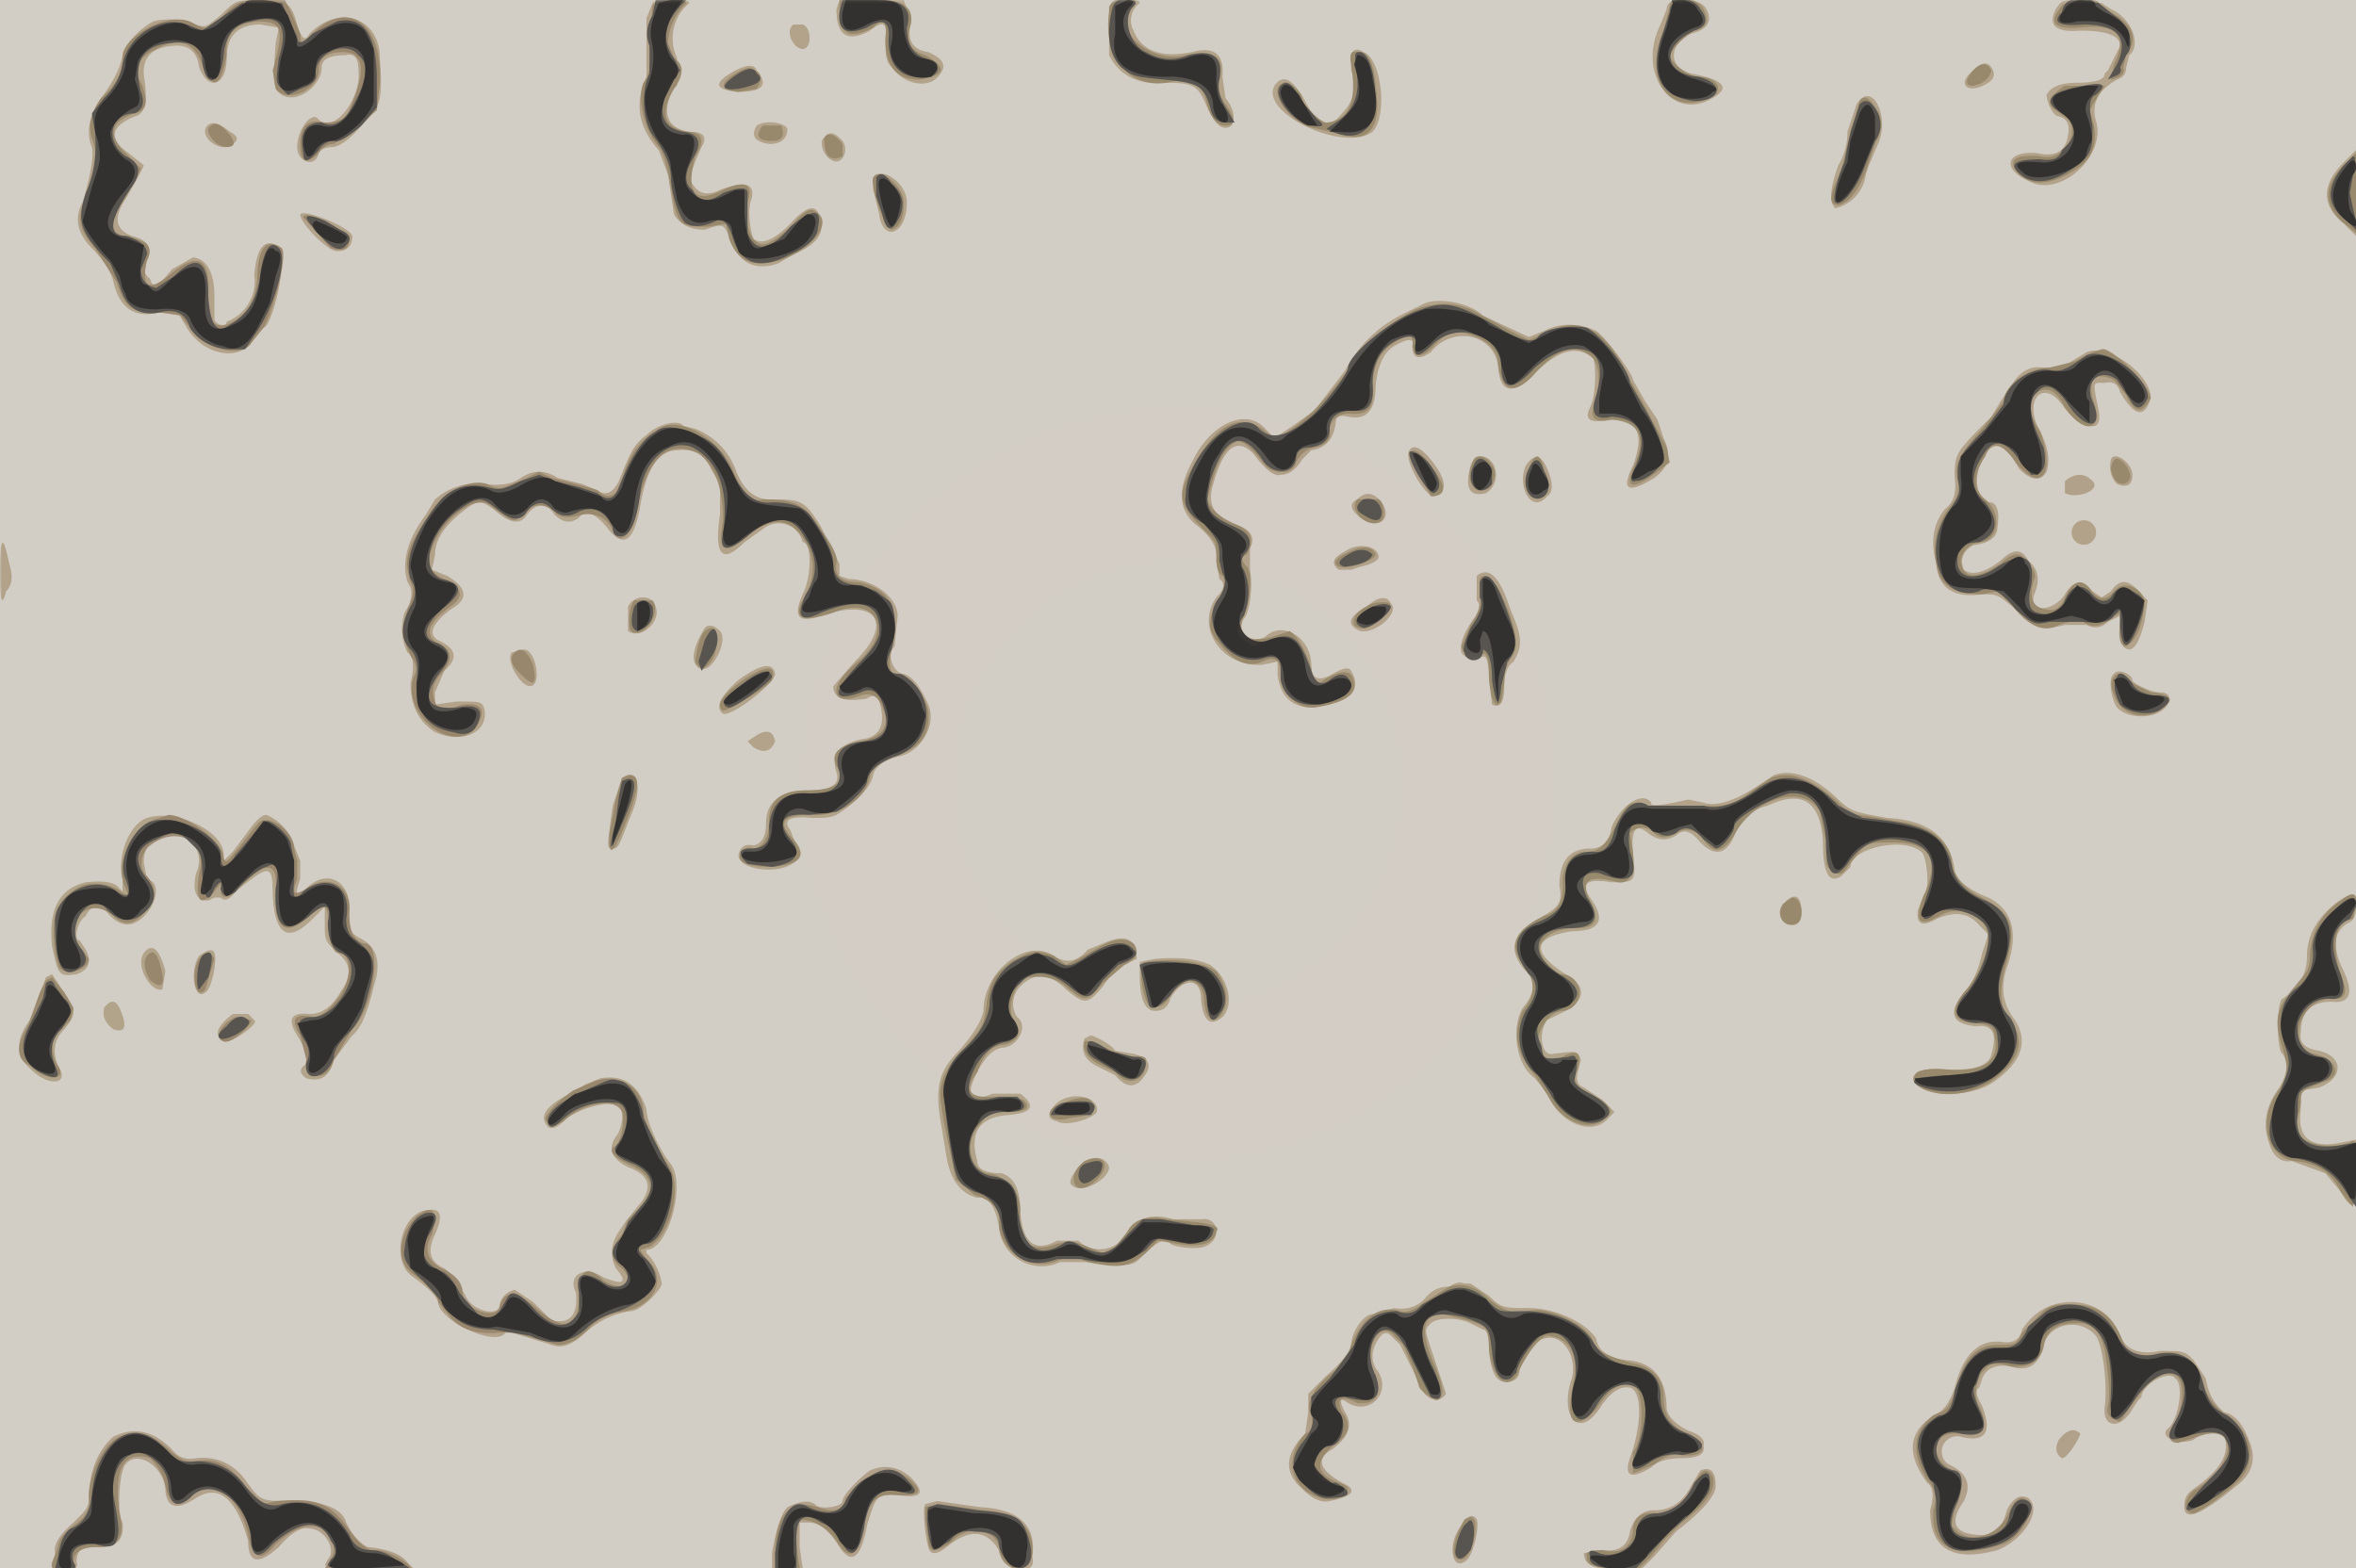 <svg id="16282281824-posters-1720553667706" itemscope="" itemtype="/posters"
  itemid="/+16282281824/posters/1720553667706" viewBox="0 0 769 512" preserveAspectRatio="xMidYMid meet" tabindex="0"
  class="animate landscape" xmlns="http://www.w3.org/2000/svg">
  <!---->
  <defs class="graphic">
    <pattern id="16282281824-posters-1720553667706-pattern" width="769" height="512" viewBox="0 0 769 512"
      patternUnits="userSpaceOnUse" preserveAspectRatio="xMidYMid meet">
      <rect itemprop="background" width="769" height="512" tabindex="-1"
        id="16282281824-posters-1720553667706-background" fill-opacity="1"
        fill="url(#16282281824-posters-1720553667706-radial-background)"></rect>
      <!---->
      <path id="16282281824-posters-1720553667706-light"
        d="M72 5c-5 4-5 4-8 3-3-2-11-2-14-1-4 2-10 8-10 11q-1 6-7 14-6 9-3 16 1 4-3 18-4 7 2 14 7 7 8 12 3 13 15 10h6l3 5c6 10 19 11 22 3l3-3c2 0 6-13 6-22q0-5-2-5-6-3-7 10a14 14 0 0 1-9 15c0 2-4 1-4-1v-7q0-12-7-13l-7 4q-6 8-7 3-3-2-1-6 3-6-5-8-8-3-2-12l4-7 2-4-5-4q-10-7 2-12 5-1 3-13-1-9 9-10 8-1 9 7c3 8 9 6 9-3Q74 8 85 8l6 1-1 5c-1 13-1 15 2 17 5 3 13-3 13-9q0-4 8-4 4-1 4 5c1 9-8 21-13 16-2-3-7 3-7 9 0 5 6 7 7 2q1-2 5-2 4-1 9-7c6-6 7-7 6-22 0-13-13-18-23-8q-2 4-4-3c-2-7-3-8-12-8-8 0-8 0-13 5m141-4-2 5v19q-6 13 4 24l3 8 2 13q3 5 10 5c6-2 6-2 8 2q4 13 16 9l5-3q10-4 9-10-1-10-10 0-8 8-12 5c-1-2-2-9-1-12q3-9-10-4-6 3-9-2c-1-2-1-3 3-12q3-5-4-5-6-1-7-5c-1-3 1-9 3-10v-9a15 15 0 0 1 4-18c0-2-12-1-12 0m60 2q0 13 11 7 6-5 5 2c0 7 0 8 3 11 4 5 12 6 15 1q3-4-4-7-7-1-6-8 1-3-1-6l-1-3h-21zm89-1v16q5 10 18 9c10 0 11 1 14 8q4 9 8 6 2-4-2-9l-1-7q1-11-10-8-15 3-19-7a7 7 0 0 1 2-9c0-2-8-1-10 1m182 1-2 5c-8 16 4 32 17 24q9-5-7-8c-8-2-7-10 0-13q8-2 5-8c-2-4-13-5-13 0m127 0q-4 8 8 7 13 0 13 5l-4 8-1 1q0 3-9 3-8 0-10 4c0 2 2 7 4 7q4 1 3 6-1 8-10 6c-10-1-12 5-3 9 10 6 26-8 22-20q-2-8 7-13 3-1 3-4l1-4c4-3 1-12-6-15l-3-2-7-1c-6 0-6 0-8 3M259 8c-3 2 0 8 3 8s3-7 0-8zm182 10v5q3 8-3 14-6 8-12-4-6-11-10-5c-5 9 23 22 32 15 5-5 3-24-3-26q-3-2-4 1m203 5c-6 5-1 8 5 4q3-2 1-5t-6 1m-404 0q-11 6 1 7 12 0 6-7-1-3-7 0m366 11-3 9q0 6-3 11-4 11-1 14a13 13 0 0 0 10-11l1-3 3-7c4-9-2-21-7-13M67 42c-1 4 6 8 9 5q3-2-1-4-6-5-8-1m180-1q-3 5 4 6 6 0 6-5c-1-2-7-3-10-1m22 4c-2 1 0 6 2 7 4 3 7-4 3-7q-3-3-5 0m496 8q-11 11 0 20l4 4V49zm-480 5v4l2 8c1 9 9 7 9-4 0-6-8-12-11-8M98 70c0 3 9 12 12 12q5 0 5-5c-1-3-16-9-17-7m367 29-6 3q-13 6-20 19l-10 13-7 5-6 4-3-3c-6-7-18-2-24 11q-7 13 1 20 8 6 7 12l1 6q3 2-1 6c-7 10 2 23 15 22l5-1v4q1 10 10 11 20-2 14-12-1-2-6 1-7 4-7-3c0-8-8-14-14-10-4 4-11 0-8-5 2-2 3-11 2-16v-7q3-6-6-8-9-4-6-13 5-18 13-10 6 8 9 7 4 0 7-5l3-3q7-1 8-9 0-3 4-2 9 2 9-10 1-10 6-13 7-4 6 0 0 6 6 2c7-9 21-6 22 5q1 12 11 3 12-13 20-6c1 2 1 12-1 16q-3 6 6 4 14-1 8 15-6 12 7 4 7-5 3-13l-2-6-4-6-4-7c0-2-9-14-12-16q-9-4-17 0l-5 2-15-7c-4-4-14-6-19-4m216 16-5 3q-2 2-9 2-6-1-10 5l-4 6-3 5c-12 12-12 12-12 20q1 7-3 10-6 7-3 18 1 12 15 10c5 0 5 0 11 5 6 6 8 7 16 5h7q4 2 7-1l4-2v5l1 5q4 4 7-8l1-7-3-3q-5-6-9 0l-3 2-3-2q-5-6-9 1c-4 6-12 6-10 0q3-7-2-11-3-6-9 0-8 6-12 3-2-5 3-8 8-1 8-6 1-7-2-8c-5 0-6-8-3-14q5-10 12 3 6 6 9 1 2-6-3-15c-4-9 2-15 8-7q5 7 9 7 4 1 3-5c-2-10-2-9 2-9q4-1 5 3 7 12 10 2c0-8-14-18-21-15m-470 27c-4 3-5 5-9 15q-3 6-7 3l-5-2-8-2q-6-4-12 0-4 3-12 2-9-1-16 5l-3 5q-9 12-6 22 3 4-1 10-2 7 1 13 3 2 1 10 0 11 8 16c9 4 18 0 16-8-1-2-1-2-9-2l-7 1v-4l3-7q7-6-2-10-5-3 4-10 9-5-1-11l-5-2 1-5q0-7 9-14c5-4 6-4 11 0q7 6 10 1 5-6 9 0 4 4 8 1 3-4 9 3 8 11 11-7t12-18q8-1 11 6l3 5v10q-3 20 8 9l7-5a8 8 0 0 1 12 5c3 0 3 11 0 17q-5 11 6 7c18-6 24 2 11 15l-7 8q0 6 11 4 3-2 4 1 3 10-4 12-13 2-10 11 2 6-9 6-14 0-14 11 0 6-4 7-4-1-5 3c0 6 18 7 20 0l-3-8q-4-5 7-4c6 0 7 0 11-3q8-6 9-11 1-4 8-6c7-1 13-10 10-17q-4-9-8-10c-3 0-6-6-3-9l1-10c0-6-8-12-16-12l-3-1v-4l-6-12c-5-8-6-9-15-9q-9 1-13-10a23 23 0 0 0-13-13l-4-1c-1-2-8-1-12 3m249 5c-2 3 5 15 8 15q7-2-1-12-5-6-7-3m20 5q-3 11 5 9c5-3 4-11-1-12q-3 0-4 3m18 0c-3 7 2 16 7 10q3-2 0-9t-7-1m191-2q-1 5 2 8 5 2 5-3c0-4-6-8-7-5m-15 7v4c4 2 12-1 9-4q-4-4-9 0m-231 6q-4 2 1 6c5 4 11 1 7-5q-4-5-8-1m236 7a4 4 0 1 0 5 5 4 4 0 0 0-5-5M0 187q0 14 2 6 3-3 1-9-3-15-3 3m439-7q-6 3-2 6h4l3-1q5-1 6-3c0-4-7-5-11-2m43 8v8q2 2-1 6-5 7-4 11 2 3 6 2 3-3 3 7l1 8q4 2 4-6 0-6 3-8c3-5 3-8-1-17q-5-16-11-11m-277 10v8c4 3 11-3 9-8-1-4-7-4-9 0m241 0q-9 5-2 8c5 1 13-6 10-9q-2-4-8 1m-216 7q-6 10-2 13c4 3 10-9 7-12q-3-3-5-1m-63 8c-2 3 3 11 6 11 4 0 2-12-2-12zm74 9q-9 8-5 11c3 1 17-10 17-13q-1-6-12 2m449-2c-2 1-1 8 1 11 5 5 17 3 17-3q0-2-3-2c-3 0-9-3-9-4 0-2-5-4-6-2m-443 20-3 2 2 2q5 3 7-2-1-5-6-2m-44 14-3 9c-2 14-2 14 0 14s2-1 6-11c4-9 2-16-3-12m376-1-6 4q-11 7-17 5l-5-1q-13 3-12 1c-3-4-10 1-13 8q-1 7-7 7-10 0-10 12c1 6 0 7-7 11q-13 7-4 17 5 5-1 12c-4 7-2 19 4 23l4 5c4 10 15 14 20 8l2-2-4-4-6-4q-3-1-2-5l1-4c-1-3-1-3-9-2-4 1-5-7-2-11l4-2 4-2q7-6-2-11-17-11 2-14 14 0 6-11-5-7 7-5c8 0 8 0 7-10q-1-11 5-6 5 4 10 0 3-2 7 3 7 7 11-2a15 15 0 0 1 11-10q17-8 18 12 0 15 6 11l3-3c0-6 17-10 23-5 2 1 3 13 1 14l-2 5q-1 7 6 3 9-4 14 2l3 3-2 6q-2 9-6 13-8 10 4 11 8-1 5 9-1 6-16 5c-9 0-9 1-9 3 0 6 18 7 26 1q14-10 6-21-5-7-2-16 6-17-6-23-10-4-11-9-2-16-22-17c-11-2-12-2-17-7q-11-10-20-7M48 267c-6 2-10 13-8 20v4l-1-1q-2-3-11-2-13 3-11 21c2 9 2 10 8 9q6-2 3-8l-2-3c-2 0-1-6 2-8q3-6 8 0 5 5 10 1c5-4 7-12 2-13l-1-5a9 9 0 1 1 17 3q-2 9 4 9l2-1h2q2 2 5-2c11-9 12-9 12 1q1 20 13 8l4-4v5c0 6 0 6 4 10q7 5 1 13-4 7-10 7-9-1-4 7t2 10q-2 2 1 4 7 2 9-6l6-8q4-3 7-16 4-12-5-16c-3-2-3-2-3-8 1-10-7-15-14-8q-5 5-2-3v-6l-2-5a16 16 0 0 0-9-10q-2 0-5 4l-6 8-3 3v-2c0-8-16-15-25-12m535 27q-4 6 2 8 3 0 3-4 0-8-5-4m178 2q-8 7-8 16t-8 14c-2 1-2 17 0 18q3 4-1 11-6 8-4 16 2 9 8 8l11 4 5 6q6 11 5-6v-11l-5 1q-15 3-13-11v-6l6-1c8-3 8-10 0-12q-7-1-6-6 0-10 10-10 9 1 4-10-6-12 2-16 2-1 2-5 0-7-8 0m-401 12-5 2q-5 6-11 2c-9-6-23 5-23 18q-1 5-8 13c-6 6-8 11-6 23l2 12q2 11 10 13 5-1 7 9a14 14 0 0 0 20 12h9l8 1c7 0 7 0 11-4q6-6 8-3c1 1 8 2 11 1 6-2 5-10-1-9h-9q-10-3-15 4a10 10 0 0 1-16 3h-7q-11 6-12-10 0-10-6-12-8 0-8-4-4-14 10-15 12-1 4-7h-9q-10 4-6-5t9-10c5 0 9-7 5-10a8 8 0 0 1 1-10q7-7 15 1c6 5 7 5 12-1q4-6 7-7l4-2q0-10-11-5m-313 3c-3 4 2 13 6 12l1-6q-3-11-7-6m18 1c-3 4-2 15 2 12 2-1 4-10 3-13q-1-2-5 1m312 1-5 1v4q0 12 5 12 4 0 5-4c4-7 10-7 10 0q1 11 7 6c4-4 2-13-4-17q-6-3-18-2m-362 6-3 8q0 3-3 7-6 9 1 15c6 6 13 5 9-1q-3-7 2-12c4-5 4-6 0-12l-4-6zm19 10q-1 4 3 7 6 2 2-7-2-4-5 0m42 2q-8 6-3 9c2 1 12-6 10-7l-2-2zm278 8q-2 6 4 9l6 3q5 6 9 1 5-6-3-8l-6-1c-1-2-7-5-8-5zm-158 13-5 2-5 3q-12 6-7 11 2 1 5-2c4-4 15-7 18-5 2 1 1 8-1 10q-4 6 4 10 11 4 3 13l-4 5-2 3q-4 6-1 12 6 7-4 3c-6-4-12-1-9 5q1 11-8 9l-6-6-6-4q-4 1-5 5c0 4-9 2-11-3q-4-7-7-9-7-3-3-11 4-9-2-8c-9 0-13 17-5 22q7 5 8 8c0 6 19 15 22 10h2l13 4q5 2 11-4 7-6 15-7c3 0 10-7 10-9q-1-6-5-10v-1c7 0 13-21 8-28-4-5-8-14-8-18q-4-12-15-10m149 8q-5 5 0 6c3 2 12-1 13-3 1-5-8-7-13-3m7 21q-4 5-2 6c3 3 12-2 12-6-1-4-7-4-10 0m121 39q-5 0-8 4-4 4-10 3l-7 2c-3 0-7 6-7 10q-1 4-8 10l-6 6v6l-1 7q-10 10-1 18 5 5 9 4 10-2 6-5-14-7-5-12 8-6 4-12-3-6 1-3c7 4 14-3 10-10q-4-5 0-11 2-3 4-1l3 3 8 16q4 4 7 0l-3-9-2-6c-2-6-2-6 0-8s9-2 13 0l4 2q2 0 2 7 1 11 6 10 4 0 4-4c2-4 6-10 8-10 6-2 11 6 9 13-4 12 2 20 9 10q5-8 10-7c4 1 4 12 0 23q-3 9 7 3 3-3 10-3 8 0 7-4 1-3-5-5-6-3-7-7 0-15-13-16-9-1-10-7c-3-5-13-10-22-10-8 0-9 0-13-4l-6-4h-2q-2-1-5 1m197 6q-6 2-10 8-1 5-7 4-11-1-15 15-2 6-5 8-15 8-4 23 3 2 1 9 0 19 22 13c8-3 15-13 10-17q-4-2-7 4-2 9-10 8-11-1-4-11 4-8-5-12a5 5 0 0 1 4-9q12 3 7-10-3-5-1-6l1-3q2-5 9-4 9 3 11-7c2-7 12-9 17-3 2 2 4 15 3 23-1 7 5 8 9 1l2-3 1-1c0-4 9-9 11-6 3 2 1 13-2 16-4 3 3 6 8 4 2-2 9-3 10-1q3 8-10 17-3 2-3 5-1 9 17-6 8-6 4-15-3-8-8-9-5-4-6-11l-4-6c-3-3-3-3-11-3q-10 2-13-5c-3-9-13-13-22-10M37 469q-7 6-8 18c0 5 0 5-5 10q-7 6-6 10l-1 5h4q5 1 4-2 0-6 6-5 10 1 9-8c-2-3-1-17 1-19 4-5 13 1 13 9q1 8 10 2 11-7 17 14 0 11 10 2 6-7 10-6c5 0 9 7 6 10l-1 2 15 1h14l-2-2q-3-4-13-5-4-2-7-8-2-7-18-7c-10 0-10 0-15-7q-6-8-16-7-5 1-8-3-9-9-19-4m635 1q-2 4 1 6c2 0 6-7 6-8q-3-3-7 2m-388 10c-3 2-9 8-9 10s-8 3-9 1q-3-2-9 1-3 3-5 15v5h10l-1-7v-8h3q5 0 10 8 6 9 9-7c3-10 3-10 10-10q12 2 4-6-6-5-13-2m271 0-3 5q-4 8-12 8-6 0-8 7-1 7-9 6l-6 1q0 6 11 5h8l4-4 7-8q13-10 13-15 0-7-5-5m-253 11c-1 1 0 11 1 14q1 4 6 0 11-9 17 1 1 6 7 6 5 1 4-4 2-15-17-16l-14-2zm175 7c-5 6-3 16 2 11 2-2 4-11 3-13q-2-3-5 2"
        mask="url(#16282281824-posters-1720553667706-horizontal-mask)" itemprop="light" fill-opacity="0.90"
        fill-rule="evenodd" stroke="none" fill="url(#16282281824-posters-1720553667706-vertical-light)"></path>
      <!---->
      <path id="16282281824-posters-1720553667706-regular"
        d="M73 5c-5 5-6 5-11 2-8-3-22 5-22 12q0 7-7 13-5 7-3 13 3 8-1 17c-4 9-4 12 2 19l7 11c3 9 5 10 14 10l7 1 3 4c4 7 17 10 20 5l4-5c3-5 8-23 6-26q-7-5-8 8 0 13-10 17-7 2-6-10 1-18-13-6-10 8-7-5 2-4-1-6l-5-2q-9 0-2-11l4-7 2-4-5-5q-9-9 3-13 6-1 2-10-4-7 5-11 11-6 15 5 5 13 8-3Q73 8 84 7c8 0 9 2 5 16l1 6c4 5 14 0 14-6q0-6 8-6 9 0 4 14l-2 5q-1 4-8 4-8-2-8 7t6 3q2-3 5-3l8-6 6-5 1-9c1-20-11-28-23-15q-3 5-3-1l-3-7-2-4h-7c-7 0-8 0-13 5m140-3-1 12q1 10-2 13c-2 5 0 15 5 21q2 2 4 13c2 13 3 13 12 13l6-1 1 5q3 8 10 8c13 0 26-13 18-17q-2-2-7 4-9 9-12 6c-3-2-4-9-3-13q3-9-8-4-14 7-9-11 5-8-3-8-11-2-4-14 5-7 0-10l-2-5a20 20 0 0 1 6-13c0-2-10-1-11 1m61 2q0 11 11 5 5-5 4 4 0 13 11 13 13-2 2-8-7-2-5-9 3-10-13-9h-10zm88 0c-2 14 6 25 19 23q11-3 13 7 2 7 6 7 5 0 0-7-3-4-2-8 3-11-11-8c-11 3-24-8-18-15q4-4-2-3-5-1-5 4m183-2-2 8c-7 16 2 28 15 22 5-2 3-7-4-7-3 0-9-5-9-7q2-4 8-8 6-1 3-7c-2-4-11-5-11-1m128 0q-7 8 6 7 18-2 11 12l-1 5q5-1 4-4l1-4q6-8-5-14l-4-3c0-2-11-1-12 1M441 21q3 18-8 19c-2 0-8-6-8-8s-5-6-6-5c-6 2 2 14 11 15l8 2q14 4 11-16-1-12-6-11-3-1-2 4m203 2q-4 5 0 5 5-1 6-5-2-4-6 0m-404 1q-8 5 1 6l6-1q3-5-1-6-1-2-6 1m434 4q-8 5-3 8l4 3c4 5-2 14-9 12q-13-1-7 6 7 6 19-2 9-6 4-19l3-5 2-3zm-67 5-4 14-2 9q-6 11-1 11 5-1 9-11l3-9q4-7 0-12-3-5-5-2M69 41c-3 1 1 7 5 7q4 0 1-4-4-5-6-3m180 0q-4 5 3 5 5 0 3-5zm20 4q0 9 6 6v-4q-4-5-6-2m497 8q-11 10-2 19l5 4V50zm-481 5c-1 3 4 17 6 17q4-1 4-9c0-5-8-12-10-8M99 71l9 10q6 2 6-3c-1-3-15-10-15-7m363 30q-15 8-23 21-7 10-16 17c-7 5-6 5-11 1q-12-8-23 13c-5 9-4 12 4 20 4 4 4 4 4 9q0 5 2 6 2 2-1 8-6 8 0 14 7 9 14 6 6-3 6 4 2 11 11 11 13-2 13-7 0-8-10-2-3 3-4-4-3-9-7-12l-6 2q-13 3-9-7c2-4 3-14 1-16q-3-3 0-4 4-7-4-10-7-3-9-8l2-7q3-10 8-12 3 0 9 8c3 3 9 3 10-1q2-4 6-5 6-1 5-6 1-5 7-5 8 1 7-8 0-11 7-15 7-5 6 1 1 6 7 0 5-6 11-4 10 3 10 10 2 13 11 4 12-14 20-6 3 4 1 13-4 9 5 7 14 1 7 16-4 10 8 1l4-3-1-5-8-15-4-7q-11-25-28-15l-5 2-6-3-11-6q-9-5-20-1m221 14-6 3-8 2c-7 0-15 6-15 11l-7 9c-8 9-9 11-8 17q1 5-3 9-7 10-3 22 3 6 14 6l5-1 5 5q8 10 15 6 6-2 8-1 4 3 9-1l3-2v3q-1 8 2 8 5-3 6-14c0-5-7-8-10-4q-4 5-8-1-4-5-8 3-2 5-6 4-7-1-4-10 1-2-2-5-3-6-9 0-12 8-13-1 1-5 6-6c6 0 8-9 2-14q-6-5 0-14 3-8 10 2c8 10 13 4 8-10q-6-9-1-13 5-3 9 5c7 10 13 7 9-3q-2-10 7-6l4 5q4 9 8 1c0-4-13-17-16-16zm-466 24q-11 5-14 18-3 8-8 3l-7-2-8-2-4-2-4 2c-9 4-9 4-13 2-6-2-15 3-19 10-8 12-8 15-6 22q2 3-1 9c-2 7-2 8 1 15q3 4 1 7c-4 12 12 25 20 17q6-9-4-8-8 3-9-1-2-5 2-9 6-7-1-10-7-4 4-12 7-5-2-9-7-3-4-10c3-9 14-18 19-14 8 6 8 6 11 2q5-4 10 0 2 3 9 1 7-1 10 5c2 6 7 1 8-7q5-25 20-18 8 6 8 22-3 15 8 5 12-10 19 2 5 9-1 19-5 9 10 4c14-6 20 6 8 16-10 8-9 15 1 11q6-2 8 7 1 6-8 8-11 2-8 8 5 8-10 8-12 0-12 10 0 8-5 9-2-1-4 1-3 5 10 5 14-1 7-9-8-8 5-8c9 1 19-5 20-13q1-4 10-7 10-3 9-14c-1-5-7-12-9-12q-5 1-3-8 5-19-11-22-8 0-7-6 1-3-5-11c-5-8-8-10-19-10q-5 2-10-10c-4-9-15-16-22-14m243 9 7 14q8 0 0-10-5-7-7-4m21 2q-3 7 1 10 5 1 6-5c0-4-5-8-7-5m18 3c-3 5 0 12 5 9q3-2 0-9-2-8-5 0m190 0q1 5 4 5 4-1 1-6-4-5-5 1m-246 10c-3 4 4 10 8 7 1-1 1-6-1-7zm0 16q-10 4-6 6c3 1 12-2 12-4q-1-3-6-2m40 10v5q1 4-3 10l-3 7q1 4 6 3 3-3 3 7 1 12 4 8l1-6q0-5 2-8 5-5-4-23-4-6-6-3m-276 7c-2 3-2 9-1 10 4 3 10-6 7-10zm241 1q-7 3-6 7 3 3 9-2 7-7-3-5m-218 9c-2 2-3 9-3 10 2 5 7 0 7-7q0-6-4-3m-62 7q-3 3 3 8 5 5 3-4-3-7-6-4m76 8q-12 8-8 11c2 0 15-8 16-10q2-7-8-1m446 0q-2 2 1 8 4 6 12 4 11-6-1-7l-6-3q-4-5-6-2m-487 33-2 7-2 11q-1 14 7-8 5-14-3-10m375 0-6 4q-7 6-15 5h-19c-6-2-7-1-11 7q-4 9-10 8-6 1-7 9 1 10-6 12-15 7-6 17 5 7-1 14-5 11 4 21l5 8c4 7 13 11 18 6q5-3-5-8-7-3-4-8 2-8-5-4-6 4-8-5c0-4 4-10 8-10a6 6 0 0 0-1-12q-8-6-6-10 3-5 12-5t4-9q-5-10 9-6 6 1 5-10l-1-6q3-3 7-1 3 4 8 1t9 2q5 8 11-3c7-11 22-15 27-6l2 10c0 8 0 8 2 9q3 3 5-1l4-5c3-3 4-3 11-3q18 0 10 17-5 13 5 7 7-4 14 2c4 4 1 15-6 23q-7 9 3 10 7 0 7 4 3 13-17 11c-12-1-13 6-1 8q9 1 17-4 14-10 6-20-5-6-1-19c3-12 2-16-10-22q-8-5-8-12-3-10-18-12l-12-2q-3 0-7-4-13-12-22-8M52 267c-9 2-15 15-11 23q2 4-3 0-12-5-19 6c-2 3-2 13 0 19 1 4 10 2 10-2l-3-4c-6-8 3-17 11-10q5 5 10-1 6-6 1-12c-3-2-2-8 1-10 9-7 19-1 16 9q-2 14 5 6 3-4 2-1 0 5 5 1 14-15 13-1-1 20 11 9 7-7 6 3 1 8 3 9c5 0 5 8 1 14q-5 7-9 7-9-2-4 6l2 8q-1 5 3 5 4 1 6-5l6-10c7-7 10-28 4-28q-5-1-5-10c1-9-7-13-14-8q-6 4-3-3v-6l-1-4c0-6-9-12-12-8-11 14-10 13-11 11 0-5-12-14-18-14zm712 27q-9 6-10 17c0 6-1 6-5 11-6 7-7 11-4 20 2 7 2 9-2 15-6 9-3 21 6 22q11 1 15 10l4 5 1-11q1-13-2-10c-9 3-21-1-17-8l1-5c0-4 0-4 8-7 6-2 3-8-4-9-9-3-4-18 6-18q7 1 3-8c-3-9-2-18 4-18l1-4q1-7-5-2m-182 1c-3 4 1 9 5 6 2-2 1-8-2-8zm-223 14-7 4-4 2-4-3c-6-2-7-2-14 2-5 4-7 6-8 14-1 7-1 7-8 15q-8 8-7 16l1 7 4 19 6 5q9 3 8 9a14 14 0 0 0 18 13c5-2 6-2 11 0 10 2 13 2 19-3l4-4 6 1q12 2 13-4 2-2-6-3l-10-1q-10-2-13 4l-4 5-4 2-5-2c-5-2-5-2-10-1q-13 5-12-11a12 12 0 0 0-11-12c-6-2-7-11-2-16q3-5 9-4 9 0 5-4l-9-1q-13 1-6-8 3-9 9-9 7-2 3-8c-3-4 1-14 5-14q8-1 13 4c5 4 6 4 11-2l7-6q6-3 3-7-4-3-11 1m-311 3q-2 3 1 8 5 4 4-2-2-10-5-6m17 1c-3 5-1 14 2 10l3-10q-2-4-5 0m309 1c-3 0-1 14 2 15q4 0 6-4 2-3 6-5 5 1 5 7 1 8 5 5 5-6-1-15-8-5-23-3m-359 6-2 4-4 11q-6 10 1 13c5 5 12 5 9 0-3-4-2-12 1-12l3-3 1-4-3-5-4-5zm62 12c-5 2-8 8-3 8 2 0 8-5 8-7zm277 8q-1 4 4 7l6 3c4 5 10 3 10-3q1-3-5-2l-6-2q-8-4-9-3m-160 13-7 3q-7 5-9 9 1 4 6 1c6-6 17-8 19-3 1 2 0 9-2 11q-4 2 4 6 12 5 4 14l-4 4-2 5q-6 7 0 11c5 5 0 8-6 4q-8-8-8 5 0 16-14 4-10-9-12 0c-2 4-12 0-12-5q0-5-7-8-7-4-3-11 3-12-5-6c-6 6-7 15-1 19q8 6 8 9l4 5q5 6 16 5h5l14 4q5 0 10-5 4-5 12-6c10-2 14-11 7-17l-2-3 3-1c7-4 11-20 6-27-4-5-8-15-8-17 0-8-8-13-16-10m153 7c-7 2-5 7 2 5q9-1 8-3 0-6-10-2m7 19q-5 4-3 8 2 2 6-1c6-5 4-10-3-7m119 41-8 5q-5 4-8 3-10-3-16 11-1 5-6 9-10 8-7 14 1 5-2 6c-7 8-5 18 5 21 6 2 13-3 6-5q-11-4-2-12 8-5 3-11-3-7 5-3 9 1 6-9c-4-7 0-17 5-14l4 4 3 7 2 6c0 2 5 5 6 5q4-1-1-12-7-16 3-16l8 2c6 2 7 2 7 9 1 11 7 15 10 7q5-10 9-11 10 1 9 13-5 23 7 11 7-11 13-7c3 4 2 18-1 21v7l7-3q5-4 9-3c8 1 9-4 2-7q-8-3-8-12t-10-11q-12-3-13-7c-1-5-15-12-21-10q-6 2-13-4-6-6-13-4m193 9-6 6c-2 4-2 4-8 4q-10 0-13 13c-3 8-3 8-8 10q-10 8-2 21 4 4 2 10-1 19 23 11c7-3 12-14 6-15q-2 0-4 4c-3 8-12 11-17 7l-2-2 1-5q5-11-1-13c-8-5-6-13 3-12q11 1 6-9c-2-3-1-10 2-12q2-3 8-1 9 1 11-6 1-8 10-8 8-1 10 9c1 6 2 15 1 18q-1 4 4 5l5-7q8-11 13-8c3 1 3 10 0 15q-4 7 1 7l6-2c13-5 14 8 0 17-4 2-5 8-1 8 1 0 9-5 14-10 6-5 6-15-1-20q-8-6-10-12-4-13-15-10-8 3-11-4-5-13-17-12-7-1-10 3M39 469c-5 2-10 12-10 20q1 5-5 9-5 4-5 7l-2 5q-1 3 4 2 5 1 3-2 0-5 8-5 10 0 7-11-3-22 10-18 4 4 5 9 2 10 9 3c6-6 15 0 18 13q2 12 9 3 9-8 15-5 6 5 3 10l-2 3h28c0-2-8-6-11-6q-4 1-10-8c-6-8-11-9-23-8l-4 1-6-6q-7-10-16-8c-4 0-4 0-8-3q-9-9-17-5m243 14-6 6q-1 6-9 3-13-4-14 13v7h8l-1-7c0-8 0-8 2-9q7 1 11 7 6 10 9-4 1-12 10-11 12 1 5-5t-15 0m271 2q-4 8-12 9-8-1-8 6-1 8-10 6-6 0-5 2-1 4 10 4h7l4-4 4-5 6-6q12-9 10-15-3-5-6 3m-251 7v4l1 7q0 6 8 0c4-5 14-4 15 2 1 9 11 10 11 1q0-12-16-13l-14-2zm176 4c-3 5-5 12-2 13q3 1 5-6 2-10-3-7"
        mask="url(#16282281824-posters-1720553667706-radial-mask)" itemprop="regular" fill-opacity="0.90"
        fill-rule="evenodd" stroke="none" fill="url(#16282281824-posters-1720553667706-horizontal-regular)"></path>
      <!---->
      <path id="16282281824-posters-1720553667706-medium"
        d="m79 1-13 9-5-2c-8-3-19 3-21 13q-1 6-6 11l-4 5 1 6q1 11-3 20c-3 9-2 13 8 23l3 7q3 11 13 9 8-2 10 5 4 6 12 7h6l4-6c6-9 10-24 7-27q-4-4-6 8-1 12-10 17-6 5-7-9 0-18-11-7l-6 4q-5-1-5-6l2-5q0-4-7-6-9 0 2-16 5-7-2-10c-7-5-5-14 3-14q4-2 2-7-4-15 10-16 10-1 10 6c1 9 6 8 7-2q1-10 9-11 14-4 9 12c-1 8-1 8 1 10l2 2 4-2q6-2 5-5c0-7 10-11 14-6q5 4-1 15-5 10-11 7-8 0-6 10 0 5 5-1 2-3 5-3 2 1 9-5l5-6v-9q0-22-13-19l-8 4q-5 5-5 1L92 1zm134 4q-3 5-1 10v9c-3 6-2 16 1 20q6 8 6 14c0 5 3 14 5 15q4 2 10-1 3-1 5 5 4 14 19 6 9-4 9-9 2-9-9 0-10 12-14 2V63q0-3-8 0-7 5-10-1-4-3 0-10 5-8-3-9-11-2-4-16l3-4-2-4q-6-8 2-17l2-2h-10zm61-1q-1 9 9 5 8-5 7 4 0 14 14 12 5-3-2-6-6-2-6-10 3-10-12-9h-9zm89-1q-3 13 3 19c4 3 4 3 14 4 11 1 13 2 15 9q1 5 5 5h3l-3-5q-3-5-2-9 2-11-10-8-7 3-14-1c-5-2-8-11-4-15q2-2-2-2-4-1-5 3m182 1-3 9q-5 18 11 20c9 0 10-6 1-8-11-1-12-10-1-15q6-2 2-7c-3-5-10-4-10 1m128 0q-5 5 7 4 17 0 11 13l-3 5 2-1q3-1 2-3l2-4c3-3 1-10-4-13l-5-4-6-1q-5-1-6 4M443 25q1 10-7 15l-3 2 2 1q7 3 11-1c5-4 3-24-2-25-2 0-2 0-1 8m-202-1q-9 6 0 5 10-2 6-5-1-3-6 0m177 4c-3 3 4 12 10 13q6 1 2-2l-6-7q-3-7-6-4m262 0q-17 3-7 9 8 5 0 12-1 4-7 3-14 0-5 6 6 3 14-2c8-5 8-7 8-15q-2-9 1-10 6-5-4-3m-73 6-3 9-2 10c-2 4-4 12-3 13 2 2 7-5 9-10l4-10q3-4 1-9-3-6-6-3m158 20q-9 11 1 18l3 3v-3l-1-4-1-5c2-11 2-12 1-12zm-479 4v6l2 6q2 9 6 0 2-6-3-10-3-5-5-2M103 75q7 9 10 5 3-3-2-5l-5-3q-10-4-3 3m361 26c-10 3-24 15-24 19 0 2-7 11-11 15q-12 11-18 5c-6-8-24 8-24 22q-1 5 6 9c5 6 5 6 5 12l1 4q2 3-1 8c-7 8 3 23 14 20q6-2 6 3v4q2 9 13 8 11-3 10-7-2-5-7-1-4 3-6-3c-4-11-6-13-14-10l-5 2-3-2q-4-3 0-8 3-8 0-15-2-3 1-6 3-5-4-8c-9-4-10-6-8-15q7-22 17-7c3 5 10 5 11 0q0-4 5-4 6-1 6-6 0-6 8-6 7 1 6-9 0-10 8-14 7-3 6 2-1 6 6-1c8-7 21-3 22 7q0 13 11 1 8-7 15-6 9 1 5 15-3 9 5 7 14 1 8 16-3 6 0 5c4 0 10-6 9-9q-1-6-7-16l-4-7c0-4-9-15-14-18-5-1-14 0-16 3q-2 3-11-2c-15-9-19-10-27-7m217 15c-7 5-8 5-11 5-7-2-16 5-16 11l-6 8c-9 9-9 10-9 16 1 5 1 5-3 11-9 13-2 30 10 26q5-3 12 6c6 5 6 5 11 4h11q8 1 10-2l2-2v5q1 13 6 0c3-8 2-9-2-11q-4-3-7 2-3 3-7-2-5-4-8 3-2 6-9 4-4-1-2-9 2-14-11-6c-7 5-14 4-13-3q0-5 7-5 9-4 2-13-7-6-1-15 5-9 12 1l4 5q6 0 4-9-7-14-2-18 4-5 10 4c6 9 12 8 8-1-3-7 3-11 8-7l4 6q3 6 6 0c1-6-13-17-20-14m-467 25q-6 3-12 18-2 6-7 2l-6-2-8-2-5-2-6 2c-6 3-7 3-11 2q-9-2-15 4-13 16-10 26 3 4 0 9-5 9 0 14 3 3 2 10-1 15 12 17 6 2 8-3 3-7-7-5-15 1-5-12 5-6-1-9-8-2 1-11 11-8 0-10c-7-3-4-15 5-22 7-5 8-5 13-1q7 6 10 1 4-5 8-1t9 1q7-3 11 5 0 3 2 3 5 1 7-14c1-11 10-18 17-15q13 7 10 28-2 9 8 1 13-11 19 1 6 9 0 18-5 11 5 6 20-8 19 7-1 4-7 10-13 14 1 9 6-3 8 7 2 8-7 9-11 1-8 10 1 8-12 7-10 0-11 11 1 7-6 7-6 0-1 5l8 1q12-2 6-9-7-9 6-8l9-1c4-2 10-8 10-10q1-5 9-8c13-4 14-21 2-27q-7 0-3-8c2-7 1-15-1-16l-4-3-5-2q-9 0-9-7 0-5-7-15-3-5-13-5-8 1-13-10c-4-8-6-10-14-13q-8-3-11 0m246 7c0 3 6 13 8 13q4-2-1-9c-2-3-7-6-7-4m21 4c-3 6 2 11 6 6v-5q-4-6-6-1m18 1c-3 6 1 12 5 9q3-3 0-8-2-7-5-1m-54 10q-4 3 0 5 6 4 6-1-1-5-6-4m-5 18q-5 3-1 4 8-1 9-4-3-3-8 0m43 9v5q2 3-3 10-3 7-2 8a3 3 0 0 0 6-1q3 1 3 10 2 13 3 2l2-8c4-5 3-8-1-19q-5-13-8-7m-276 8q-2 7 1 8 6-2 5-8-3-4-6 0m239 1q-6 4-1 6c3 0 9-5 9-7q-2-2-8 1m-216 10-2 7 1 3 2-3q4-5 3-9t-4 2m14 13q-11 8-6 9c2 0 13-8 14-10q-1-4-8 1m447-1q-2 3 1 9c3 3 11 4 14 1q5-4-3-4-6-1-7-4-4-5-5-2m-488 34-1 5-1 8q-4 16 2 1 8-18 0-14m370 3q-10 7-17 5h-18q-6-4-11 8-2 8-7 7-10 0-9 11 1 8-9 12-12 5-3 17 5 4-1 12c-4 7-2 17 4 21l4 6c4 8 13 12 18 8q4-3-5-8-6-3-5-5 2-9-2-7c-9 1-8 1-9-4q-4-8 5-11 13-5 1-12c-10-6-9-15 3-15q13 0 6-10-4-9 4-8 15 6 10-7-2-14 8-7 3 3 7 1 4-4 9 2l4 3c2 0 6-5 6-7 0-3 11-9 18-11q11-1 12 15 0 17 7 8 7-11 21-7 10 3 5 17-4 12 3 6c5-3 16 1 17 6s-3 16-8 21q-6 8 4 9 7-1 7 5 2 12-17 12-16 1-7 4c18 6 37-10 28-23q-6-6-2-17 6-16-6-21-10-4-11-12c-3-10-8-13-29-15l-8-4q-14-15-27-5M50 268c-6 1-12 13-9 19q3 8-3 4c-7-6-21 1-20 11q0 20 8 14 4-2 0-7c-5-7 4-19 9-12q6 6 12 1t1-11q-7-9 3-13c6-3 7-3 11 1 3 3 4 3 4 10q1 13 4 5 3-4 2 0 1 4 5 1c1-2 8-8 10-8q5-3 3 7-1 19 11 9 8-7 6 2 0 8 4 10c9 3 0 21-9 21q-7 0-3 7 3 4 1 8c-1 7 7 5 9-2q0-3 5-8 4-4 6-12c3-11 3-13-5-19q-2-2-2-6c2-11-6-15-14-9q-4 5-3-3v-7l-1-5c0-3-6-8-8-8l-4 4-6 7q-5 8-5-1c-2-6-14-12-22-10m712 29q-8 7-7 14 0 8-6 12-7 6-3 19c2 6 1 7-2 15q-8 18 4 21 11 1 17 10l4 6v-21l-6 1q-15 2-13-11c0-8 0-7 8-10 5-2 4-8-1-8q-8-2-7-11 3-8 10-8 7 1 4-8-6-14 3-18l2-4q0-6-7 1m-407 15c-6 4-7 4-11 1-9-5-21 4-21 15q-1 8-9 15c-6 6-7 11-4 30 2 12 2 13 8 16q8 2 9 12 4 15 18 10h8q13 3 21-3 4-5 7-4 14 4 15-2 1-2-6-2l-11-2h-6l-5 5c-6 7-8 7-15 4q-4-3-6-1-13 8-15-13 0-8-8-9c-12-2-9-21 4-21q10 0 4-5h-6q-14 4-8-9 4-8 11-9 5-2 1-8-3-6 3-11 6-7 16 1c6 5 7 4 11-2l5-5q8-3 5-5-4-5-15 2m-289 0c-2 3-2 11-1 11l3-4q3-11-2-7m306 3 3 13q1 3 7-3c5-8 12-6 12 3q1 8 4 3c4-4 1-12-4-15-3-2-20-3-22-1m-357 6-1 5-4 8q-6 11 3 16 8 4 5-2-3-7 2-12 5-7 1-10l-3-4q-1-3-3-1m59 14q-4 3-2 4c2 1 11-4 9-6q-3-3-7 2m281 6q-1 3 3 5l5 3q7 6 10 1t-3-5l-8-2q-7-5-7-2m-162 14q-16 7-14 12 1 2 4-1 7-7 18-6c4 0 5 7 1 13q-4 4 5 7 10 5 2 14l-4 5-2 5q-6 5 0 9c5 5-1 10-7 5q-9-5-7 4v6q-5 9-14 0-7-8-9-5l-3 5-3 3-4-2-6-7q-3-6-6-7-9-4-4-12t-1-7q-6 2-7 12-1 4 6 10l8 9q4 7 15 7l12 2q10 5 18-2 4-4 11-6 18-7 9-17-5-4 0-5c6 0 11-19 7-25l-8-16c0-4-4-11-7-12-4-1-3-1-10 2m154 5q-3 1-4 4h13q5-6-9-4m7 20q-2 1-2 4 1 5 7-1 3-6-5-3m117 42-7 4q-3 4-8 2-11 0-14 11l-8 11-6 6v5q2 4-3 10-6 8 1 14 4 4 7 4 12 0 3-5a6 6 0 0 1-2-12c4 0 6-8 3-11q-3-5 2-5 14 4 10-7c-5-10 2-20 8-12l2 3 8 16q6 3 1-9-11-22 10-17c8 3 8 3 9 11q1 11 6 9l2-2c0-3 6-11 8-12 7-4 13 5 11 15-3 11 2 17 7 8q4-7 10-7 11 1 2 25-1 5 6 0 5-3 10-2 12-2 2-7-9-3-9-12t-9-10-13-8q-6-9-21-10c-10 0-9 1-14-4q-7-6-14-2m197 6-6 5q-3 8-10 7-9-1-14 14-1 8-5 8-7 4-7 10c0 3 3 11 5 12l1 6q-1 18 11 16 13-1 17-8 5-6 2-8-4-2-6 4-1 8-12 8t-5-12q3-9-1-10-6-1-6-7 1-7 8-5 11 2 6-8-3-7-1-8l1-3q1-5 10-4 10 2 10-6 1-7 11-8 13 1 12 24-1 15 7 3c10-16 23-11 14 6q-5 8 3 5 10-3 13 0c3 5 2 7-5 14q-16 17 3 5 10-7 10-13-1-9-7-13c-4-2-6-3-8-11q-3-11-15-9-9 2-13-6c-4-9-15-13-23-8M38 470q-7 6-8 18-1 9-7 11-3 2-4 9l-1 4h3q5 1 3-2-2-6 7-6 6 2 7-1c1-3 1-4-1-15-1-9 5-16 11-13q7 4 7 11 1 8 7 3c7-8 20 2 20 15q1 7 7 0 14-12 19-1 3 4 0 6c-2 3-2 3 13 3h13l-5-3q-4-3-8-3-5 0-7-5-8-13-22-10-6 2-12-6t-16-8q-6 1-9-3-9-10-17-4m246 12q-5 2-8 8t-12 2q-8-5-11 15v5h7v-7q-1-14 8-8 5 2 6 5 5 11 8-3 2-15 12-12 8 2 2-4-5-6-12-1m269 2q-4 9-12 10-6 0-7 6c0 5-7 9-12 7q-4-2-3 1-1 4 9 4h6l11-12q12-10 13-14 1-9-5-2m-250 8c-1 2 0 13 2 14l5-3q3-4 8-3 8 0 8 4 1 6 7 8 6-1 2-12c-2-5-4-6-16-7l-13-2zm176 5c-2 1-4 7-4 10q1 4 5-1c2-5 1-12-1-9"
        mask="url(#16282281824-posters-1720553667706-vertical-mask)" itemprop="medium" fill-opacity="0.90"
        fill-rule="evenodd" stroke="none" fill="url(#16282281824-posters-1720553667706-vertical-medium)"></path>
      <!---->
      <path id="16282281824-posters-1720553667706-bold"
        d="m80 1-3 2-6 5q-4 3-9 1c-5-5-21 3-21 12q-1 6-7 12-5 5-2 13c1 6 1 6-2 15l-3 11c0 2 5 9 9 13l3 5 1 4 1 2q1 5 10 5 9-1 11 3a14 14 0 0 0 11 9q6 3 11-6l4-8 2-9q3-8 0-8-3-4-5 8-1 13-9 16-10 5-9-9 1-16-11-6c-5 5-5 5-8 2q-3 0-2-7l1-6-5-2q-13-2-1-16 6-7 0-10-5-4-5-9 2-5 8-8 3-1 0-9l1-6c5-10 22-9 22 2l1 3q4 3 4-6Q72 7 86 6q10-1 6 12-4 16 7 10 4-1 4-5 0-5 4-6c11-6 16 3 9 17q-5 9-11 7-6-1-6 6 1 7 4 2 2-3 5-3c4 0 13-8 14-13V16l-2-4c-2-6-11-6-17 0q-7 6-6 1l-3-8-2-3c0-2-12-3-12-1m135 0c-3 8-3 9-2 14q1 7-2 14-2 7 4 17 4 5 4 9l2 10q3 10 11 7 7-1 7 4l1 3 1 3c2 4 14 3 21-2 4-3 6-10 2-10q-1-1-8 8l-8 3q-4 1-5-11v-8h-3l-4 2q-6 3-10-1-4-3-1-10 4-10-2-9-10-1-6-12l3-6q3-3-1-7-4-7 1-15l3-4h-4zm60 3q-1 9 8 4 10-5 8 6c-2 7 6 13 13 11q5-5-3-6-5-1-6-10c0-8-1-9-11-9h-8zm89-2v9q-3 15 19 14 13 1 13 10 1 5 4 5 2-1-1-6-2-2-2-9 1-10-10-6c-12 4-26-9-18-17q2-2-1-2zm182-1-2 8q-6 15 1 21c3 3 12 3 14 0q4-1-5-4c-12-3-13-12-1-17q5-1 1-6c-1-3-10-5-8-2m128 2q-5 6 4 4 13-1 16 7 1 3 1-1 1-5-8-9l-3-2c0-4-9-2-10 1M442 21c3 10 2 12-4 18l-4 4h3q16 2 11-17-1-8-5-8zm-24 9c0 4 6 10 9 11h3l-2-3-4-7q-5-6-6-1m258-1-3 1q-6 2 0 7c8 5 3 17-7 16q-11-1-6 3c4 5 21-1 21-6l1-3q2-1-1-10-1-3 2-6l2-3h-4zm-69 8-3 9-1 7c-3 6-5 13-3 13q4-2 8-11l4-10v-7q-2-7-5-1m160 16q-11 12 0 20 3 2 2-1l-1-2c-2-1-2-10 0-13 2-2 1-6-1-4m-480 6c-1 1 2 14 4 15q2-1 3-8c0-4-6-10-7-7M102 73c0 4 10 9 11 5q2-1-10-6zm363 28q-15 5-25 21a54 54 0 0 1-20 20q-3 4-8 0-12-8-21 10-7 12 2 19c6 6 6 6 6 11l1 7q2 2-1 7-5 8-1 12 6 9 16 6 4-1 5 6c0 9 10 13 20 7 5-4 0-8-6-4q-6 3-7-6-2-12-12-8a7 7 0 0 1-9-9c2-2 2-12 0-15v-4q5-4-4-9-9-4-7-12l1-5q0-3 3-7 6-12 16 2 6 7 9-1 0-3 5-4 6-1 5-5 0-6 7-6 8 1 7-8 1-10 7-15 9-4 8 1-1 6 6-1 6-6 13-2 9 3 9 10l2 6c2 1 2 1 8-5q9-9 17-7 8 5 6 11l-1 6v5h4c8 0 13 8 9 16q-6 9 3 3 6-2 5-5c0-3-4-12-7-15l-5-10q-11-23-26-15l-6 3-13-6c-3-4-15-6-21-5m213 18q-2 3-9 2-10 0-13 10l-9 11-7 7v6q1 7-2 10-5 4-5 16c1 10 2 11 13 11l8 1 5 5c5 6 5 6 17 3l4 1q5 3 9-1 4-6 4 4t5-2l2-7-3-2q-5-5-7 1-3 5-8-1l-4-3-3 4c-4 8-15 7-14 0q3-9 0-11-1-5-7 1-8 6-14 3c-4-3-1-10 5-12q9-5 2-12-7-9 1-19c3-2 11 1 11 5q2 4 6 5 3-2 0-12c-6-14 1-24 10-12l7 7v-7c-3-2 1-10 5-10q4 0 7 7 4 6 6 2 1-4-8-11-7-6-14 0m-463 22q-8 5-12 18-3 6-6 4l-1-1-3-1-6-2-6-2q-4-3-12 2-6 3-9 1-11-5-21 11-5 10-5 14 3 11 1 14-4 8 0 13 3 3 1 11c0 7 0 8 3 11 5 5 14 6 16 1q2-4-4-4-12 4-11-5 0-4 3-7 6-5 0-8-9-4 0-11 10-9 3-10-6-1-7-5c0-13 16-27 22-21q6 7 11 2 5-6 9 0 3 2 5 1 10-3 13 3 6 10 8-5 2-16 11-19 10-6 18 10c2 5 2 7 0 18q0 7 6 2 11-9 18-5c5 4 9 17 6 19l-1 2-1 3q-6 7 5 4c5-2 14-3 17 0 3 4 2 12-2 15l-10 10q1 4 7 1 3-2 6 2c5 6 3 15-3 15q-11 1-9 10 3 7-11 7-12-1-12 12-1 7-6 7h-3c-4 3 7 5 15 2q4-1 0-5c-5-5-2-12 4-11q8 3 11 0c4-3 10-8 10-10q1-5 9-8t9-9l1-3v-1l-1-2c0-3-5-9-8-10q-6-3-2-11c4-8-3-19-13-19q-6 1-6-6c0-5-7-17-11-19l-9-1c-8-1-9-2-13-11-6-11-17-17-24-13m246 7 5 11q2 3 3-1c0-2-5-10-7-10zm20 5q-1 6 2 7 3-1 4-6-2-6-6-1m19 0c-3 6 0 11 4 7q3-1 0-5-3-6-4-2m-16 36v6q1 5-2 9-6 7-1 9 3 1 2-4l1-3q3 0 4 16l1 8v-6q0-6 3-9 5-4 0-13l-3-7q-2-7-5-6m-276 8v9q5-2 4-8-1-3-4-1m240 1q-9 5-2 6c3 0 8-4 6-6zm-202 23q-14 9-8 9c2 0 13-8 13-10q1-2-5 1m444 1 3 8q5 4 12 0 4-3-3-3-6-1-7-4-2-3-5-1m-486 34-2 8-2 9v3l1-3c5-11 7-22 3-17m370 2q-12 8-17 6h-18q-9-2-11 7-1 7-9 8-9 0-8 10 0 10-9 13c-6 1-8 9-3 14q6 5 0 14-6 12 4 22l4 5c0 3 7 9 11 9q12-1 0-8-8-5-5-8l2-4h-5c-3 4-9-2-9-9q2-6 8-8c6 0 6-6 1-10q-21-13 6-18 7 0 2-7-6-5-1-8 4-4 9 0 8 3 5-9a5 5 0 0 1 8-6q2 2 9-1l4-1 3 3 5 4c2 0 6-5 6-7 0-3 14-11 19-11q11 0 12 17 1 14 6 6 6-10 22-7 10 5 4 20-5 8 3 4c7-4 17 0 18 7q0 10-9 21-6 7 4 7 11 1 7 11c-3 6-5 6-16 7l-11 1c0 4 18 4 25 0q12-8 5-19-5-9-1-19 5-13-9-21-9-5-9-12c-2-8-6-11-25-13-7-1-8-1-13-6q-6-7-11-7c-7-1-7-1-13 3M48 270q-9 7-6 18 1 8-4 3c-2-2-13-1-15 1-5 3-6 22-2 24q8 2 4-7c-6-9 5-19 12-11q5 5 9-1 6-4 0-11-6-11 10-14 11 1 11 11c-2 9-2 9 0 9l2-2q1-4 3-3l1 3q0 5 4 0l6-6q9-7 8 8 0 17 10 6 7-8 7 4c0 6 0 6 3 8q10 6 0 17-4 6-9 6l-5 1 2 4q3 5 2 9t2 3q4-2 6-8l5-6 4-7 1-4 2-7q1-7-3-9-7-5-6-9 1-9-2-10-5-3-11 2-7 3-3-6v-5l-2-6c0-2-6-7-8-7l-3 4c-5 8-12 14-11 9q1-4-8-10t-16-1m718 24q-12 8-10 17 0 6-7 13-8 9-2 19 3 6-3 14c-5 8-2 21 5 21a20 20 0 0 1 18 13c2 1 2 1 2-8v-10l-6 2q-15 3-14-13 0-9 8-9c5-2 4-8-1-8q-7-1-7-8 1-11 12-12 5 1 1-9-4-11 5-18l2-3q0-3-3-1m-410 18c-8 5-8 5-13 2-5-4-4-4-11 1q-9 5-8 12t-8 15-8 16c4 26 4 27 11 31q8 3 8 8 2 18 18 13h8q14 5 20-2c4-5 3-4 15-2q6 0 7-4 1-2-5-2l-11-1h-6l-5 5c-7 7-8 7-14 4q-4-3-7-1-15 6-15-11 0-10-6-11c-9 0-13-10-7-18q2-6 10-4l4-1q2-5-9-3-12 2-8-8l2-4c0-2 7-7 9-7q8-1 4-7-4-4 1-12 7-7 17 0c5 5 5 5 9 0l7-7q7-2 4-4-2-4-13 2m17 4 3 12q1 2 3-1c7-10 15-10 15 0q1 7 4 3c3-4-1-13-7-15-5-1-17-1-18 1m-358 9-3 7q-9 14 2 18 6 2 3-4-3-5 4-12c3-4 3-4-1-9q-5-7-5 0m340 16q1 3 4 5l5 3q7 6 8 0 2-4-2-3l-8-3zm-161 14-6 2c-1 0-9 7-9 9q0 3 5-2 2-3 11-5 14-2 8 13c-3 5-3 4 3 7q12 5 4 15-13 15-7 19c6 5 1 10-5 7q-11-8-8 3c1 11-7 14-16 5q-7-8-9-2-4 6-9 3-6-3-7-8c0-2-6-7-7-7q-6-1-2-12 3-6 0-5-6 1-7 8l1 9q10 6 10 10c0 5 11 11 18 9l11 2c10 4 11 4 16-1q7-6 15-8c4 0 10-5 10-8l-4-7q-4-3 0-5c5 0 11-16 9-23l-4-5-3-6-3-8q-2-14-15-9m154 5q-8 4 1 4t6-4zm127 61q-7 2-11 6-5 5-8 2c-4-2-12 4-14 11q-1 4-8 11-9 9-5 12 3 2-1 5l-4 7-2 4 2 4q7 7 12 5t1-3c-2 0-8-5-8-7q1-4 4-6c4 0 7-8 4-11q-6-6 5-5 10 4 5-8c-2-5 1-15 5-15 2 0 7 4 7 6l8 16q6 2 0-9-6-14 1-17 3-2 5-1l7 2q9 1 8 12 0 8 5 7l2-3c0-2 6-10 8-10 8-4 15 5 11 15-3 10 1 16 6 7q5-6 11-7c7 0 8 14 3 24q-4 7 6 1 7-3 9-2 8 1 4-4l-3-2c-4 0-9-7-9-13q1-7-8-9-13-2-14-8c-2-5-15-11-22-9q-6 4-12-5l-7-3zm193 8-6 6c-3 5-3 5-9 5q-11 0-14 14c-2 7-2 7-7 9q-9 6-2 20 4 2 3 9-1 19 17 12c8-2 15-11 11-13q-3-1-4 4-3 7-13 8-12-1-5-14 3-7-3-9c-8-3-6-13 3-13s10 0 6-8c-2-4-2-4 0-8q2-8 11-7 10 2 10-5 1-6 4-7c7-4 17 0 18 8 2 7 2 16 1 18v4q1 3 7-5 5-9 10-10c7-2 10 9 5 17q-4 8 5 4c12-7 17 7 6 16-8 7-9 7-7 8 1 1 7-2 8-4l1-1a13 13 0 0 0 2-24q-5-4-6-7l-1-2q-2 0-1-3c1-6-6-10-13-8q-10 3-14-7-9-13-23-7M39 470c-4 2-8 11-9 19 0 6 0 6-4 9-6 4-9 14-5 14q3 1 2-3-1-6 9-5c6 0 6 0 5-13q-1-15 5-16c6-3 14 3 14 12q1 5 5 1c8-7 18 0 21 13q0 10 7 2 11-10 18-3 5 6 1 10c-1 2-1 2 11 2l13-1c0-1-7-4-10-4q-6 0-7-3c-5-11-16-16-24-12q-5 3-11-6-7-9-16-8-4 1-9-4-9-9-16-4m248 11q-6 1-10 9-2 6-12 3-9-4-11 14v5h3q4 1 2-5v-9c2-6 12-2 15 5q6 7 7-3l2-7q2-8 11-6 6 0 2-3-4-4-9-3m267 4q-4 8-12 10-8 0-8 6-1 6-10 7-8-1-3 2c4 4 15 2 17-3l12-12c2 0 8-8 8-11q-1-4-4 1m-251 8v3l1 6q0 6 4 2c6-7 19-7 19 0 0 8 8 11 8 3q3-13-17-13l-13-2z"
        mask="url(#16282281824-posters-1720553667706-horizontal-mask)" itemprop="bold" fill-opacity="0.90"
        fill-rule="evenodd" stroke="none" fill="url(#16282281824-posters-1720553667706-vertical-bold)"></path>
    </pattern>
    <rect id="16282281824-posters-1720553667706-pattern-render" fill="url(#16282281824-posters-1720553667706-pattern)"
      width="100%" height="100%"></rect>
  </defs>
  <radialGradient id="lightbar" cx="50%" cy="200%" fy="0" r="201%">
    <stop offset="0%" style="stop-color: rgb(255, 255, 255); stop-opacity: 0.1;"></stop>
    <stop offset="10%" style="stop-color: rgb(0, 0, 0); stop-opacity: 0.1;"></stop>
    <stop offset="30%" style="stop-color: rgb(0, 0, 0); stop-opacity: 0.3;"></stop>
    <stop offset="90%" style="stop-color: rgb(0, 0, 0); stop-opacity: 0.55;"></stop>
    <stop offset="100%" style="stop-color: rgb(0, 0, 0); stop-opacity: 0.6;"></stop>
  </radialGradient>
  <g class="radial">
    <radialGradient id="16282281824-posters-1720553667706-radial" gradientUnits="userSpaceOnUse">
      <stop itemprop="radial" stop-color="#dfdedd" offset="0%"></stop>
      <stop itemprop="radial" stop-color="#dfdedd" offset="15%"></stop>
      <stop itemprop="radial" stop-color="#e4e3e2" offset="30%"></stop>
      <stop itemprop="radial" stop-color="#dfdedd" offset="45%"></stop>
      <stop itemprop="radial" stop-color="#e6e6e5" offset="60%"></stop>
      <stop itemprop="radial" stop-color="#e1e1e0" offset="75%"></stop>
      <stop itemprop="radial" stop-color="#dcdbdb" offset="90%"></stop>
    </radialGradient>
    <radialGradient id="16282281824-posters-1720553667706-radial-background" gradientUnits="userSpaceOnUse">
      <stop stop-color="#d3cec5" offset="0%"></stop>
      <stop stop-color="#d3cec5" offset="15%"></stop>
      <stop stop-color="#d3cdc5" offset="30%"></stop>
      <stop stop-color="#d3cec5" offset="45%"></stop>
      <stop stop-color="#d3cec5" offset="60%"></stop>
      <stop stop-color="#d3cec5" offset="75%"></stop>
      <stop stop-color="#d3cec5" offset="90%"></stop>
    </radialGradient>
    <radialGradient id="16282281824-posters-1720553667706-radial-light" gradientUnits="userSpaceOnUse">
      <stop stop-color="#9b9a97" offset="0%"></stop>
      <stop stop-color="#9b9a97" offset="15%"></stop>
      <stop stop-color="#9c9a96" offset="30%"></stop>
      <stop stop-color="#9b9a97" offset="45%"></stop>
      <stop stop-color="#9c9a96" offset="60%"></stop>
      <stop stop-color="#9b9a97" offset="75%"></stop>
      <stop stop-color="#9b9a97" offset="90%"></stop>
    </radialGradient>
    <radialGradient id="16282281824-posters-1720553667706-radial-regular" gradientUnits="userSpaceOnUse">
      <stop stop-color="#82807d" offset="0%"></stop>
      <stop stop-color="#82807d" offset="15%"></stop>
      <stop stop-color="#83807c" offset="30%"></stop>
      <stop stop-color="#82807d" offset="45%"></stop>
      <stop stop-color="#83817c" offset="60%"></stop>
      <stop stop-color="#82807d" offset="75%"></stop>
      <stop stop-color="#82807d" offset="90%"></stop>
    </radialGradient>
    <radialGradient id="16282281824-posters-1720553667706-radial-medium" gradientUnits="userSpaceOnUse">
      <stop stop-color="#514f4d" offset="0%"></stop>
      <stop stop-color="#514f4d" offset="15%"></stop>
      <stop stop-color="#514f4d" offset="30%"></stop>
      <stop stop-color="#514f4d" offset="45%"></stop>
      <stop stop-color="#51504d" offset="60%"></stop>
      <stop stop-color="#514f4d" offset="75%"></stop>
      <stop stop-color="#514f4d" offset="90%"></stop>
    </radialGradient>
    <radialGradient id="16282281824-posters-1720553667706-radial-bold" gradientUnits="userSpaceOnUse">
      <stop stop-color="#2f2e2d" offset="0%"></stop>
      <stop stop-color="#2f2e2d" offset="15%"></stop>
      <stop stop-color="#2f2e2d" offset="30%"></stop>
      <stop stop-color="#2f2e2d" offset="45%"></stop>
      <stop stop-color="#2f2e2d" offset="60%"></stop>
      <stop stop-color="#2f2e2d" offset="75%"></stop>
      <stop stop-color="#2f2e2d" offset="90%"></stop>
    </radialGradient>
  </g>
  <g class="vertical">
    <linearGradient id="16282281824-posters-1720553667706-vertical" gradientUnits="userSpaceOnUse" x1="0" x2="0" y1="0"
      y2="100%">
      <stop itemprop="vertical" stop-color="#dfdedd" offset="0%"></stop>
      <stop itemprop="vertical" stop-color="#dfdedd" offset="15%"></stop>
      <stop itemprop="vertical" stop-color="#e4e3e2" offset="30%"></stop>
      <stop itemprop="vertical" stop-color="#dfdedd" offset="45%"></stop>
      <stop itemprop="vertical" stop-color="#e6e6e5" offset="60%"></stop>
      <stop itemprop="vertical" stop-color="#e1e1df" offset="75%"></stop>
      <stop itemprop="vertical" stop-color="#dcdbda" offset="90%"></stop>
    </linearGradient>
    <linearGradient id="16282281824-posters-1720553667706-vertical-background" gradientUnits="userSpaceOnUse" x1="0"
      x2="0" y1="0" y2="100%">
      <stop stop-color="#cdcccb" offset="0%"></stop>
      <stop stop-color="#cdcccb" offset="15%"></stop>
      <stop stop-color="#ceccca" offset="30%"></stop>
      <stop stop-color="#cdcccb" offset="45%"></stop>
      <stop stop-color="#cecdca" offset="60%"></stop>
      <stop stop-color="#cecdca" offset="75%"></stop>
      <stop stop-color="#ceccca" offset="90%"></stop>
    </linearGradient>
    <linearGradient id="16282281824-posters-1720553667706-vertical-light" gradientUnits="userSpaceOnUse" x1="0" x2="0"
      y1="0" y2="100%">
      <stop stop-color="#ae9f84" offset="0%"></stop>
      <stop stop-color="#ae9f84" offset="15%"></stop>
      <stop stop-color="#ae9d84" offset="30%"></stop>
      <stop stop-color="#ae9f84" offset="45%"></stop>
      <stop stop-color="#aea084" offset="60%"></stop>
      <stop stop-color="#aea084" offset="75%"></stop>
      <stop stop-color="#ae9d84" offset="90%"></stop>
    </linearGradient>
    <linearGradient id="16282281824-posters-1720553667706-vertical-regular" gradientUnits="userSpaceOnUse" x1="0" x2="0"
      y1="0" y2="100%">
      <stop stop-color="#82807d" offset="0%"></stop>
      <stop stop-color="#82807d" offset="15%"></stop>
      <stop stop-color="#83807c" offset="30%"></stop>
      <stop stop-color="#82807d" offset="45%"></stop>
      <stop stop-color="#83817c" offset="60%"></stop>
      <stop stop-color="#83817c" offset="75%"></stop>
      <stop stop-color="#83807c" offset="90%"></stop>
    </linearGradient>
    <linearGradient id="16282281824-posters-1720553667706-vertical-medium" gradientUnits="userSpaceOnUse" x1="0" x2="0"
      y1="0" y2="100%">
      <stop stop-color="#514f4d" offset="0%"></stop>
      <stop stop-color="#514f4d" offset="15%"></stop>
      <stop stop-color="#514f4d" offset="30%"></stop>
      <stop stop-color="#514f4d" offset="45%"></stop>
      <stop stop-color="#51504d" offset="60%"></stop>
      <stop stop-color="#51504d" offset="75%"></stop>
      <stop stop-color="#514f4d" offset="90%"></stop>
    </linearGradient>
    <linearGradient id="16282281824-posters-1720553667706-vertical-bold" x1="0" x2="0" y1="0" y2="100%">
      <stop stop-color="#2f2e2d" offset="0%"></stop>
      <stop stop-color="#2f2e2d" offset="15%"></stop>
      <stop stop-color="#2f2e2d" offset="30%"></stop>
      <stop stop-color="#2f2e2d" offset="45%"></stop>
      <stop stop-color="#2f2e2d" offset="60%"></stop>
      <stop stop-color="#2f2e2d" offset="75%"></stop>
      <stop stop-color="#2f2e2d" offset="90%"></stop>
    </linearGradient>
  </g>
  <g class="horizontal">
    <linearGradient id="16282281824-posters-1720553667706-horizontal" x1="0" x2="100%" y1="0" y2="0"
      gradientUnits="userSpaceOnUse">
      <stop itemprop="horizontal" stop-color="#dcdbdb" offset="0%"></stop>
      <stop itemprop="horizontal" stop-color="#e4e3e2" offset="15%"></stop>
      <stop itemprop="horizontal" stop-color="#e1e1e0" offset="30%"></stop>
      <stop itemprop="horizontal" stop-color="#e4e3e2" offset="45%"></stop>
      <stop itemprop="horizontal" stop-color="#dfdedd" offset="60%"></stop>
      <stop itemprop="horizontal" stop-color="#e1e1df" offset="75%"></stop>
      <stop itemprop="horizontal" stop-color="#e6e6e5" offset="90%"></stop>
    </linearGradient>
    <linearGradient id="16282281824-posters-1720553667706-horizontal-background" gradientUnits="userSpaceOnUse" x1="0"
      x2="100%" y1="0" y2="0">
      <stop stop-color="#cdcccb" offset="0%"></stop>
      <stop stop-color="#ceccca" offset="15%"></stop>
      <stop stop-color="#cdcccb" offset="30%"></stop>
      <stop stop-color="#cdcccb" offset="45%"></stop>
      <stop stop-color="#cecdca" offset="60%"></stop>
      <stop stop-color="#cecdca" offset="75%"></stop>
      <stop stop-color="#cdcccb" offset="90%"></stop>
    </linearGradient>
    <linearGradient id="16282281824-posters-1720553667706-horizontal-light" gradientUnits="userSpaceOnUse" x1="0"
      x2="100%" y1="0" y2="0">
      <stop stop-color="#9b9a97" offset="0%"></stop>
      <stop stop-color="#9c9a96" offset="15%"></stop>
      <stop stop-color="#9b9a97" offset="30%"></stop>
      <stop stop-color="#9b9a97" offset="45%"></stop>
      <stop stop-color="#9c9a96" offset="60%"></stop>
      <stop stop-color="#9c9a96" offset="75%"></stop>
      <stop stop-color="#9b9a97" offset="90%"></stop>
    </linearGradient>
    <linearGradient id="16282281824-posters-1720553667706-horizontal-regular" gradientUnits="userSpaceOnUse" x1="0"
      x2="100%" y1="0" y2="0">
      <stop stop-color="#968669" offset="0%"></stop>
      <stop stop-color="#968369" offset="15%"></stop>
      <stop stop-color="#968669" offset="30%"></stop>
      <stop stop-color="#968669" offset="45%"></stop>
      <stop stop-color="#968769" offset="60%"></stop>
      <stop stop-color="#968769" offset="75%"></stop>
      <stop stop-color="#968669" offset="90%"></stop>
    </linearGradient>
    <linearGradient id="16282281824-posters-1720553667706-horizontal-medium" gradientUnits="userSpaceOnUse" x1="0"
      x2="100%" y1="0" y2="0">
      <stop stop-color="#5d5341" offset="0%"></stop>
      <stop stop-color="#5d5141" offset="15%"></stop>
      <stop stop-color="#5d5341" offset="30%"></stop>
      <stop stop-color="#5d5341" offset="45%"></stop>
      <stop stop-color="#5d5441" offset="60%"></stop>
      <stop stop-color="#5d5441" offset="75%"></stop>
      <stop stop-color="#5d5341" offset="90%"></stop>
    </linearGradient>
    <linearGradient id="16282281824-posters-1720553667706-horizontal-bold" gradientUnits="userSpaceOnUse" x1="0"
      x2="100%" y1="0" y2="0">
      <stop stop-color="#2f2e2d" offset="0%"></stop>
      <stop stop-color="#2f2e2d" offset="15%"></stop>
      <stop stop-color="#2f2e2d" offset="30%"></stop>
      <stop stop-color="#2f2e2d" offset="45%"></stop>
      <stop stop-color="#2f2e2d" offset="60%"></stop>
      <stop stop-color="#2f2e2d" offset="75%"></stop>
      <stop stop-color="#2f2e2d" offset="90%"></stop>
    </linearGradient>
  </g>
  <g class="masks">
    <mask id="16282281824-posters-1720553667706-pattern-mask" maskUnits="userSpaceOnUse"
      maskContentUnits="userSpaceOnUse">
      <pattern id="pattern" x="0" y="0" width=".013" height=".014" viewBox="0 0 23.07 40">
        <path
          d="M17.62 0l-6.07 10.5m2.74 4.76L8.22 4.75m-5.48 0h12.13M.01 0h23.07M6.07 20L0 9.5m2.74-4.75l-6.07 10.5m-5.48 0H3.33m8.2 4.75L0 .02-11.54 20m40.68 0L23.07 9.5m2.74-4.75l-6.06 10.5m-5.49 0H26.4M34.6 20L23.08.02 11.53 20m-5.46 0L0 30.51m2.74 4.75l-6.07-10.5m-5.48 0H3.33m8.2-4.75L0 40l-11.54-19.98zM17.6 40l-6.06-10.5m2.74-4.76L8.2 35.25m-5.48 0h12.13M0 40h23.07L11.54 20.01m17.6 0l-6.07 10.5m2.74 4.75l-6.06-10.5m-5.49 0H26.4M11.53 20h23.08L23.07 40"
          stroke-linecap="round" stroke-width="3.5" stroke="white"
          fill="url(#16282281824-posters-1720553667706-horizontal-background)"></path>
      </pattern>
      <rect width="100%" height="100%" fill="url(#pattern)"></rect>
    </mask>
    <mask id="16282281824-posters-1720553667706-horizontal-mask" maskUnits="userSpaceOnUse"
      maskContentUnits="userSpaceOnUse">
      <rect width="100%" height="100%" fill="url(#16282281824-posters-1720553667706-horizontal-background)"></rect>
    </mask>
    <mask id="16282281824-posters-1720553667706-radial-mask" maskUnits="userSpaceOnUse"
      maskContentUnits="userSpaceOnUse">
      <rect width="100%" height="100%" fill="url(#16282281824-posters-1720553667706-radial-background)"></rect>
    </mask>
    <mask id="16282281824-posters-1720553667706-vertical-mask" maskUnits="userSpaceOnUse"
      maskContentUnits="userSpaceOnUse">
      <rect width="100%" height="100%" fill="url(#16282281824-posters-1720553667706-vertical-background)"></rect>
    </mask>
  </g>
  <use href="#16282281824-posters-1720553667706-pattern-render"></use>
  <g>
    <use href="#16282281824-posters-1720553667706-background"></use>
    <use href="#16282281824-posters-1720553667706-light"></use>
    <use href="#16282281824-posters-1720553667706-regular"></use>
    <use href="#16282281824-posters-1720553667706-medium"></use>
    <use href="#16282281824-posters-1720553667706-bold"></use>
  </g>
  <g itemprop="animation">
    <animate href="#16282281824-posters-1720553667706-light" attributeName="stroke-opacity" repeatCount="indefinite"
      dur="5s" values="0.9;0.0;0.9"></animate>
    <animate href="#16282281824-posters-1720553667706-regular" attributeName="stroke-opacity" repeatCount="indefinite"
      dur="4s" values="0.9;0;0.9"></animate>
    <animate href="#16282281824-posters-1720553667706-medium" attributeName="stroke-opacity" repeatCount="indefinite"
      dur="5s" values="0.9;0;0.9"></animate>
    <animate href="#16282281824-posters-1720553667706-bold" attributeName="stroke-opacity" repeatCount="indefinite"
      dur="3s" values="0.9;0;0.9"></animate>
    <animate href="#16282281824-posters-1720553667706-regular" attributeName="fill-opacity" repeatCount="indefinite"
      dur="8s" values="0.9;0.75;0.95;0.8;0.9;"></animate>
    <animate href="#16282281824-posters-1720553667706-radial-background" attributeName="cx" repeatCount="indefinite"
      dur="34s" values="0%;33%;100%;0%;100%;0%;"></animate>
    <animate href="#16282281824-posters-1720553667706-radial-background" attributeName="cy" repeatCount="indefinite"
      dur="55s" values="0%;100%;33%;100%;66%;0%"></animate>
    <animate href="#16282281824-posters-1720553667706-vertical-light" attributeName="x1" repeatCount="indefinite"
      dur="55s" values="0%;33%;100%;0%;133%;0%;"></animate>
    <animate href="#16282281824-posters-1720553667706-vertical-light" attributeName="y1" repeatCount="indefinite"
      dur="86s" values="0%;100%;33%;100%;66%;0%"></animate>
    <animate href="#16282281824-posters-1720553667706-horizontal-regular" attributeName="x1" repeatCount="indefinite"
      dur="34s" values="0%;100%;66%;0%;33%;133%;0%"></animate>
    <animate href="#16282281824-posters-1720553667706-horizontal-regular" attributeName="y1" repeatCount="indefinite"
      dur="55s" values="0%;66%;100%;33%;100%;66%;0%"></animate>
    <animate href="#16282281824-posters-1720553667706-vertical-medium" attributeName="x1" repeatCount="indefinite"
      dur="34s" values="0%;100%;66%;0%;33%;133%;0%"></animate>
    <animate href="#16282281824-posters-1720553667706-vertical-medium" attributeName="y1" repeatCount="indefinite"
      dur="55s" values="0%;66%;100%;33%;100%;66%;0%"></animate>
    <animate href="#16282281824-posters-1720553667706-vertical-bold" attributeName="x1" repeatCount="indefinite"
      dur="34s" values="0%;100%;66%;0%;33%;133%;0%"></animate>
    <animate href="#16282281824-posters-1720553667706-vertical-bold" attributeName="y1" repeatCount="indefinite"
      dur="55s" values="0%;66%;100%;33%;100%;66%;0%"></animate>
  </g>
</svg>
